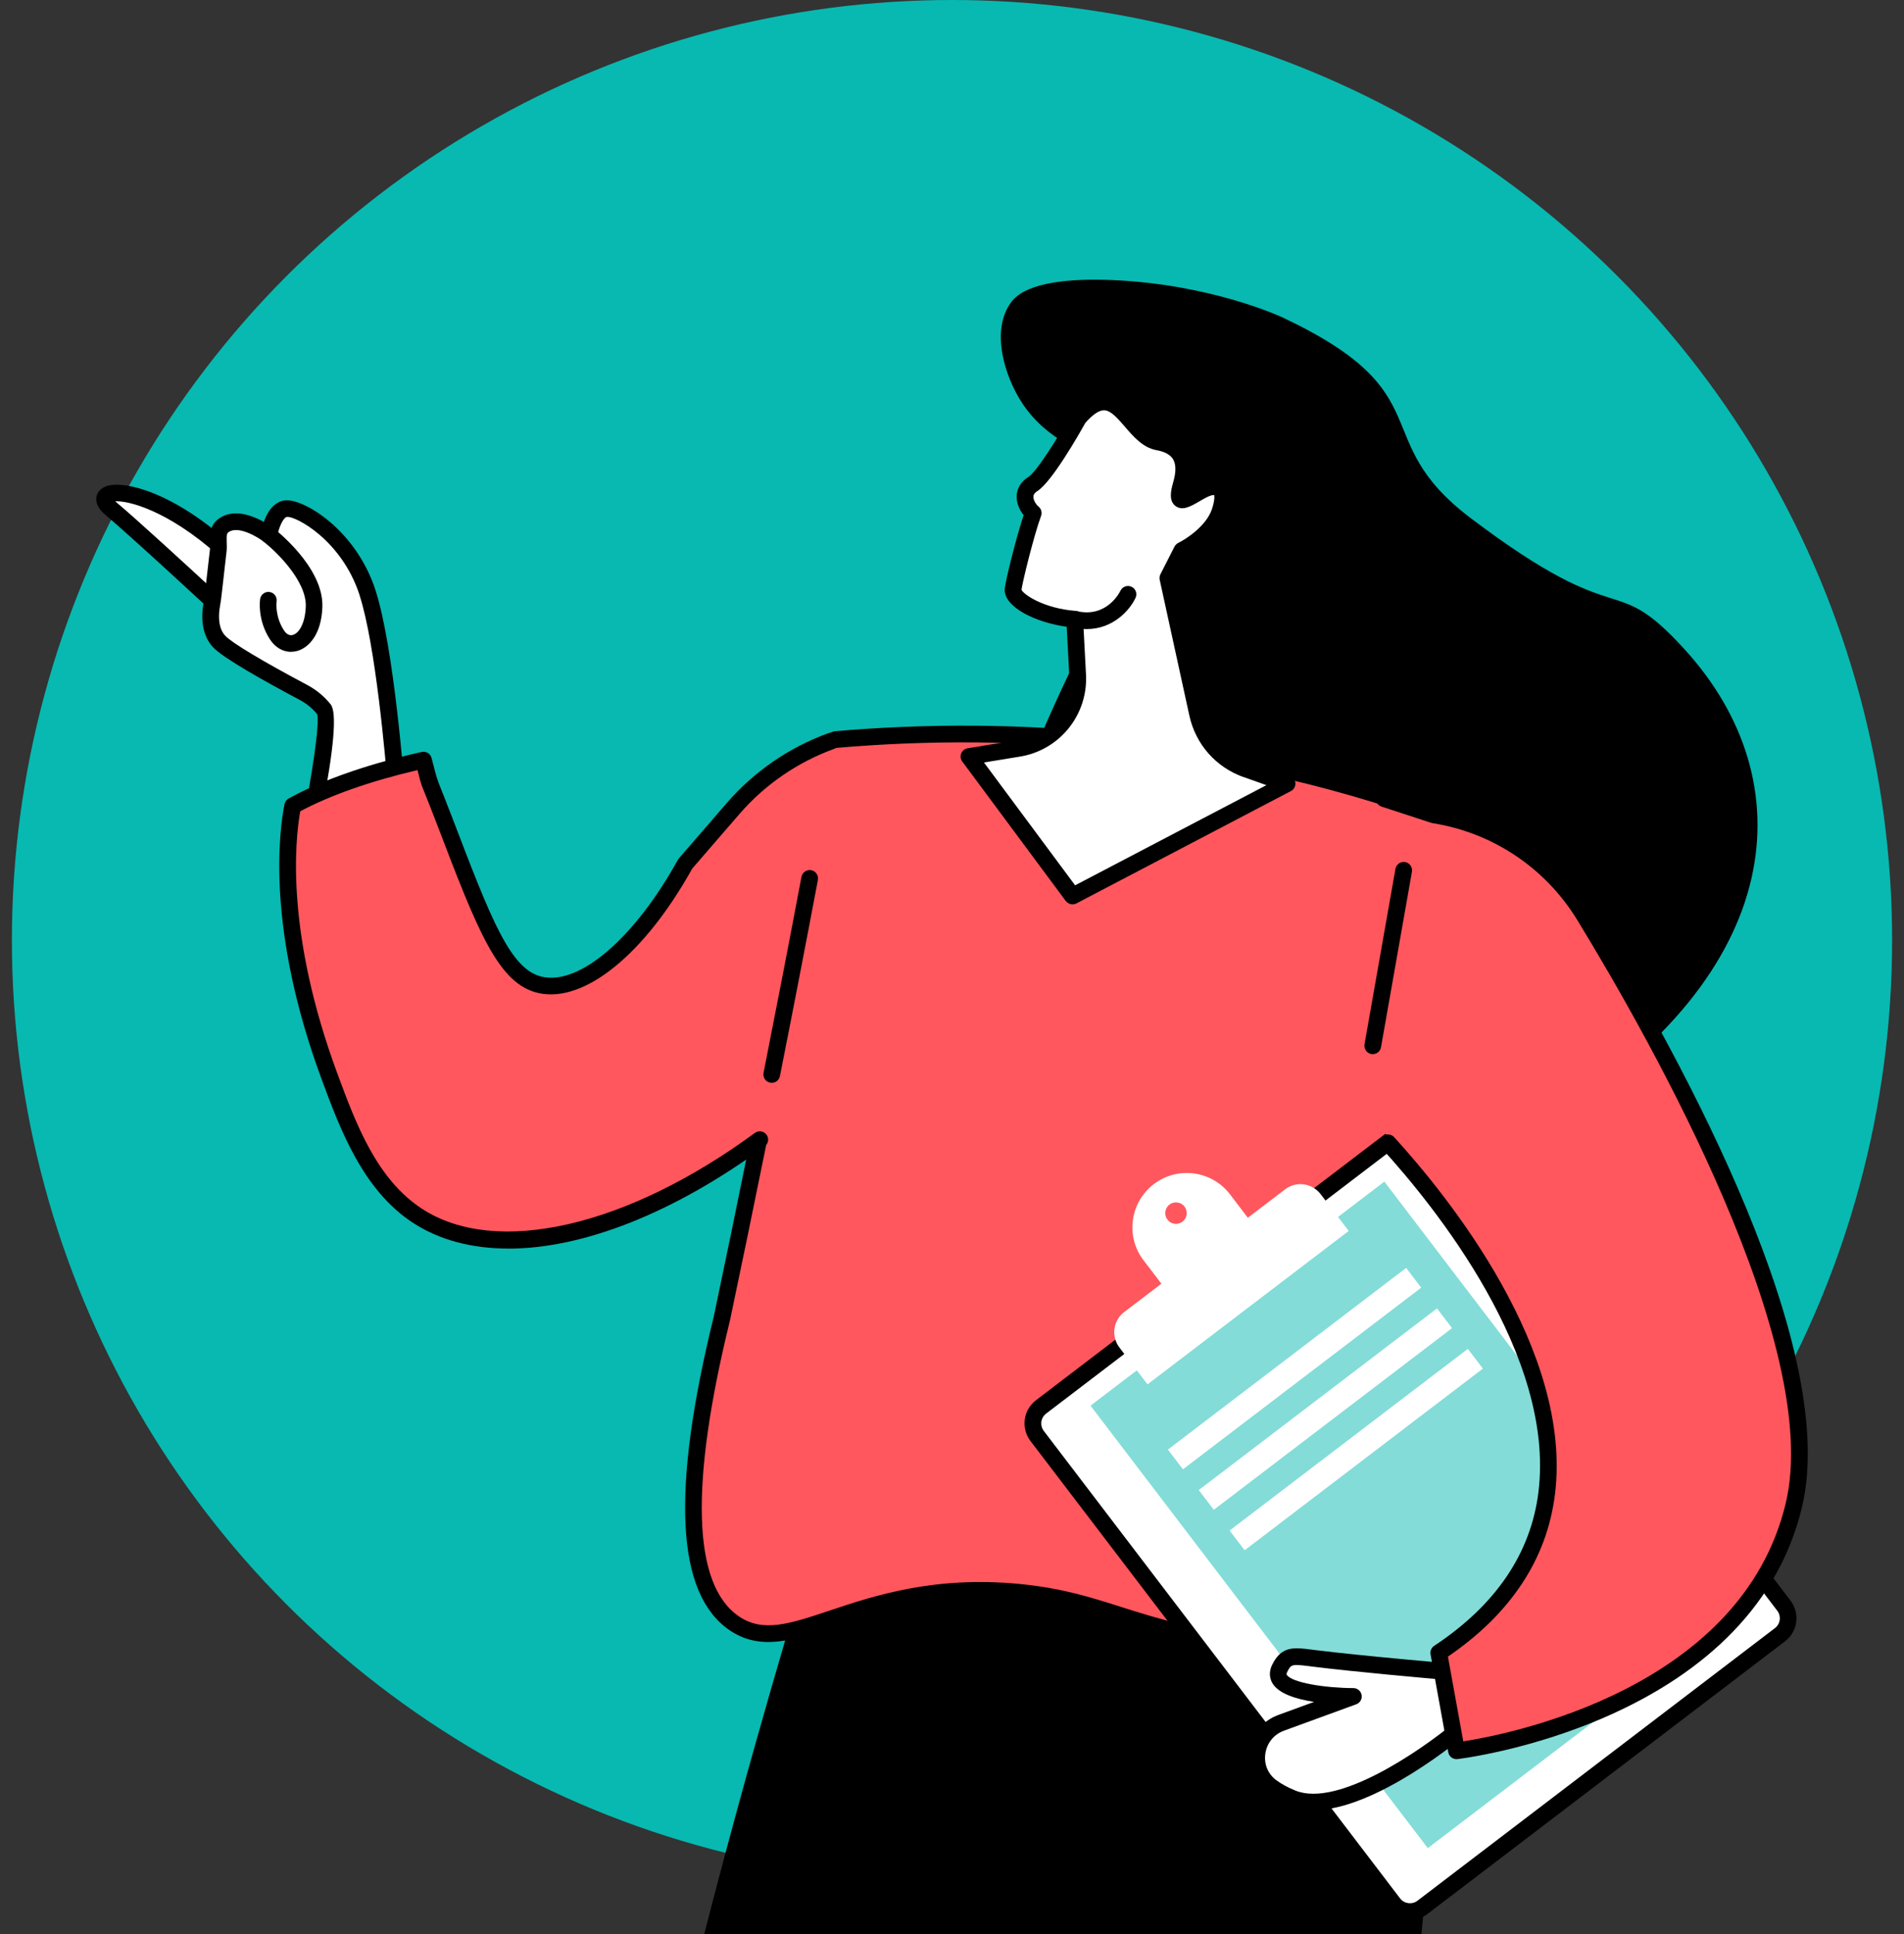 <?xml version="1.0" encoding="UTF-8"?><svg id="Layer_1" xmlns="http://www.w3.org/2000/svg" viewBox="0 0 320 325"><rect x="0" y="0" width="320" height="325" fill="#333333" stroke="none"/><defs><style>.cls-1{fill:#ff575d;}.cls-2{fill:#fff;}.cls-3{fill:#83dcd8;}.cls-4{fill:#07b9b1;}</style></defs><circle class="cls-4" cx="160" cy="158" r="158"/><path d="m184.96,77.15c-1.92-.79-8.89-2.91-13.16-9.4-3.02-4.59-5.31-12.27-1.88-16.93.86-1.16,3.66-4.31,16.93-3.76,16.81.69,28.63,6.25,28.63,6.25,27.4,12.89,13.97,20.35,31.7,33.76,26.1,19.75,23.51,8.4,35.94,22.04,20.21,22.16,17.24,54.29-22.52,79.07-26.86,16.73-64.36,7.08-83.38-13.9-31.06-34.25,30.93-87.66,7.76-97.14Z"/><path d="m96.14,557.83s-4.83-72.86,3.09-138.39c7.92-65.53,37.37-159.12,37.37-159.12,0,0,31.69-1.44,54.76,1.66,23.07,3.1,32.2-.09,32.2-.09,0,0,17.22,19.72,15.82,56.79-1.41,37.07-41.59,193.44-40.07,230.14,0,0-13.51,6.79-31.02,3.42l7.25-210.74s-15.01,43.38-22.06,73.1c-5.74,24.23-15.71,39.9-15.71,39.9,0,0,.42,56.32-12.5,103.07,0,0-15.27,4.78-29.14.26Z"/><path class="cls-1" d="m240.54,275.18c-3.76,4.21-11.37,3.46-26.44,1.8-23.54-2.59-27.58-7.91-42.79-9.4-27.11-2.67-38.26,11.84-47.96,5.17-5.9-4.06-10.78-15.61-2.02-51.27,2.84-13.5,5.64-27.14,8.37-40.92,3.76-18.97,7.33-37.73,10.7-56.27,18.84-1.64,34.86-.88,47.01.39,15.84,1.66,27.83,4.49,32.73,5.72,11.99,3.01,22.28,6.64,31.15,10.21-9,13.07-4.5,30.83-13.5,43.9.16,9.93,9.74,82.85,2.76,90.68Z"/><path class="cls-2" d="m37.08,102.18s-14.32-13.28-18.4-16.67c-4.64-3.85,5.97-5.12,19.56,7.34l-1.17,9.33Z"/><path d="m36.13,103.21c-.14-.13-14.34-13.29-18.34-16.62-1.24-1.03-1.77-2.07-1.58-3.11.16-.83.79-1.49,1.73-1.8,2.89-.96,11.22.93,21.26,10.13l.53.49-1.6,12.77-2.01-1.86Zm-16.77-18.97c.06.06.14.12.22.19,3.18,2.64,12.35,11.07,16.45,14.86l.74-5.89c-8.61-7.7-15.26-9.29-17.4-9.16Z"/><path class="cls-2" d="m35.88,99.49c-.08.73-.18,1.47-.31,2.2-.22,1.23-.52,4.21,1.26,6.1,1.74,1.85,10.16,6.43,14.14,8.54,1.36.72,2.55,1.71,3.51,2.91,1.33,1.66-2.28,19.26-2.28,19.26l14.46-5.17s-1.73-24.02-4.91-33.78c-3.17-9.76-11.56-14.39-13.72-14.09-2.17.3-2.83,4.46-2.83,4.46,0,0-4.7-3.62-7.55-1.69-1.49,1.02-.77,2.74-1,4.4l-.78,6.85Z"/><path d="m50.84,138.22c1.55-7.57,2.91-16.58,2.47-18.2-.83-1.01-1.83-1.83-3-2.44-5.65-3-12.76-6.96-14.5-8.81-2.23-2.36-1.88-5.9-1.62-7.31.13-.7.22-1.43.29-2.11l.79-6.89c.05-.38.04-.81.02-1.27-.04-1.25-.1-2.96,1.58-4.1,2.44-1.66,5.55-.46,7.47.61.54-1.53,1.59-3.35,3.5-3.61,3.02-.42,11.93,4.82,15.25,15.04,3.19,9.81,4.9,33.13,4.97,34.11l.08,1.06-17.81,6.37.5-2.44Zm9.59-38.23c-3.02-9.27-10.77-13.29-12.2-13.13-.63.09-1.4,1.84-1.64,3.29l-.37,2.32-1.87-1.43c-1.01-.78-4.27-2.75-5.9-1.64-.34.23-.39.5-.35,1.69.02.53.04,1.13-.04,1.72l-.78,6.85c-.08.73-.18,1.51-.32,2.29-.18.99-.45,3.46.9,4.89,1.12,1.19,6.27,4.28,13.77,8.26,1.54.82,2.87,1.92,3.95,3.27,1.07,1.34.56,7.39-1.51,17.98l11.11-3.97c-.38-4.74-2.05-24.05-4.76-32.39Z"/><path d="m48.9,109.53c.35,0,.7-.05,1.05-.14,1.93-.54,4.06-2.75,4.23-7.36.26-6.78-8.07-13.17-8.42-13.44-.62-.47-1.5-.35-1.96.27-.47.62-.35,1.5.27,1.97,2.09,1.59,7.49,6.69,7.32,11.1-.11,2.91-1.17,4.49-2.18,4.77-.73.2-1.24-.39-1.48-.76-1.57-2.4-1.25-4.84-1.24-4.86.12-.77-.41-1.48-1.17-1.6-.76-.12-1.48.41-1.6,1.17-.02.14-.51,3.5,1.67,6.82.87,1.33,2.16,2.07,3.53,2.07Z"/><path class="cls-1" d="m71.18,127.74c-7.49,1.66-15.79,4.25-21.97,7.68-1.84,9.15-1.29,25.29,6.18,45.47,3.1,8.37,6.75,18.22,14.87,23.47,15.54,10.03,43.94.93,69.43-22.78.24-19.1.49-38.2.73-57.3-6.65,2.26-12.59,6.26-17.19,11.58l-8.05,9.3c-7.22,13.04-16.91,22-24.35,20.36-6.08-1.34-9.4-10.03-16.05-27.42-3.43-8.97-2.12-4.79-3.59-10.35Z"/><path d="m230.28,279.7c5.31,0,8.92-.91,11.31-3.59,5.25-5.88,2.39-40.35-.99-75.14-.72-7.45-1.3-13.42-1.4-16.06,4.47-6.72,5.62-14.57,6.72-22.16,1.13-7.76,2.2-15.09,6.52-21.36.24-.35.31-.79.19-1.2-.12-.41-.42-.74-.82-.9-10.72-4.31-20.96-7.67-31.33-10.27-10.31-2.58-21.69-4.57-32.92-5.75-15.58-1.63-31.49-1.76-47.27-.39-.77.07-1.34.75-1.28,1.52.07.77.76,1.34,1.52,1.28,15.61-1.36,31.34-1.23,46.74.39,11.1,1.16,22.35,3.13,32.53,5.68,9.73,2.44,19.36,5.56,29.39,9.52-3.9,6.47-4.99,13.89-6.04,21.08-1.13,7.76-2.2,15.09-6.52,21.36-.17.24-.25.53-.25.82.04,2.47.62,8.45,1.42,16.72,2.13,21.92,6.56,67.54,1.69,73-3.21,3.6-10.45,2.97-25.24,1.34-12.75-1.41-19.73-3.62-25.89-5.58-5.08-1.61-9.88-3.14-16.91-3.83-14.43-1.42-24.59,1.98-32.01,4.46-6.76,2.26-11.22,3.75-15.29.95-7.76-5.34-8.25-22.09-1.45-49.78,2.05-9.73,4.07-19.53,6.02-29.16.15-.76-.34-1.5-1.1-1.65-.75-.15-1.5.34-1.65,1.1-1.94,9.62-3.96,19.41-6,29.09-7.2,29.31-6.35,46.56,2.6,52.72,5.22,3.59,10.76,1.74,17.77-.6,7.58-2.54,17.02-5.69,30.85-4.33,6.73.66,11.18,2.08,16.34,3.71,6.28,1.99,13.41,4.26,26.43,5.69,6.7.74,12.06,1.33,16.33,1.33Z"/><path d="m129.71,181.96c.66,0,1.24-.46,1.37-1.13,2.17-10.93,4.32-22.02,6.38-32.96.14-.76-.36-1.5-1.12-1.64-.76-.14-1.5.36-1.64,1.12-2.06,10.93-4.21,22.01-6.37,32.93-.15.76.34,1.5,1.1,1.65.09.02.18.03.27.03Z"/><path d="m85.45,209.82c12.48,0,27.74-5.92,43.08-17.18.62-.46.76-1.34.3-1.96-.46-.63-1.34-.76-1.96-.3-21.52,15.79-43.45,20.81-55.86,12.8-7.73-4.99-11.23-14.44-14.31-22.78-8.68-23.45-7.14-39-6.24-44.07,5-2.68,11.93-5.11,19.71-6.92.08.32.15.59.21.82.38,1.49.4,1.54.99,3,.37.92.98,2.44,2.1,5.36,6.82,17.83,10.24,26.78,17.06,28.29,7.68,1.69,17.8-6.51,25.81-20.92l7.95-9.19c4.28-4.94,9.79-8.72,15.93-10.94.73-.26,1.11-1.07.84-1.8-.26-.73-1.07-1.11-1.8-.84-6.6,2.38-12.51,6.44-17.1,11.74l-8.05,9.3c-.06.07-.12.15-.17.24-7.29,13.17-16.48,21.07-22.82,19.67-5.34-1.18-8.58-9.65-15.04-26.55-1.13-2.95-1.75-4.48-2.12-5.41q-.53-1.32-.87-2.65c-.13-.5-.3-1.18-.56-2.16-.19-.73-.92-1.17-1.66-1.01-5.14,1.14-14.87,3.67-22.35,7.82-.36.2-.61.55-.7.95-.9,4.47-3.1,21.01,6.24,46.24,3.08,8.32,6.91,18.66,15.42,24.16,4.45,2.88,9.88,4.28,15.96,4.28Z"/><path class="cls-2" d="m171.17,125.76c5.97-.98,10.25-6.29,9.93-12.33l-.49-9.38c-5.66-.44-10.37-3.14-10.36-4.93,0-.87,2.09-9.39,3.38-12.92-1.1-.89-2.43-3.35-.07-4.86,2.36-1.51,7.67-11.09,7.67-11.09,6.55-7.61,8.44,3.12,13.33,4.01,3.39.62,5.22,2.68,3.95,7.11-1.28,4.43,1.15,2.21,3.65.94,2.49-1.26,4.19-.28,2.82,3.74-1.37,4.03-6.35,6.44-6.35,6.44l-2.36,4.64,4.98,22.8c.94,4.31,4.04,7.83,8.19,9.31l6.86,2.45-36.05,18.88-17.41-23.46,8.33-1.36Z"/><path d="m179.13,151.42l-17.41-23.46c-.29-.39-.36-.91-.17-1.36.18-.45.59-.78,1.07-.86l8.33-1.36c5.27-.86,9.03-5.53,8.76-10.87l-.43-8.19c-5.17-.7-10.45-3.25-10.42-6.21,0-1.12,1.93-8.79,3.18-12.55-.7-.86-1.24-2.06-1.17-3.29.05-.88.43-2.14,1.96-3.11,1.42-.91,5.06-6.74,7.2-10.59.05-.08.1-.16.16-.24,1.85-2.15,3.6-3.2,5.35-3.2h0c2.42,0,4.06,1.9,5.65,3.75,1.17,1.36,2.39,2.77,3.65,3,2.21.4,3.78,1.34,4.68,2.79.96,1.55,1.08,3.6.36,6.08-.03.1-.05.19-.08.27.12-.07.24-.14.35-.2.45-.26.92-.53,1.39-.77,2.37-1.2,3.73-.52,4.33,0,1.18,1.02,1.33,2.86.45,5.45-1.3,3.83-5.29,6.29-6.63,7.03l-1.93,3.79,4.87,22.31c.84,3.86,3.57,6.96,7.29,8.29l6.86,2.45c.53.19.89.67.93,1.22.04.56-.25,1.08-.75,1.34l-36.05,18.88c-.21.11-.43.16-.65.16-.43,0-.85-.2-1.13-.57Zm29.85-20.84c-4.64-1.66-8.04-5.52-9.09-10.34l-4.98-22.8c-.07-.32-.03-.65.12-.94l2.36-4.64c.14-.27.36-.49.64-.63,1.24-.6,4.67-2.79,5.64-5.63.61-1.79.37-2.38.4-2.4-.1-.03-.52-.02-1.26.36-.43.22-.85.46-1.25.7-1.47.85-2.86,1.65-4.02.75-1.09-.85-.81-2.44-.35-4.03.49-1.69.47-2.98-.05-3.83-.46-.75-1.4-1.26-2.8-1.51-2.25-.41-3.86-2.28-5.28-3.93-1.23-1.43-2.39-2.77-3.52-2.77-.83,0-1.91.73-3.13,2.12-1.07,1.92-5.6,9.89-8.07,11.47-.63.4-.65.77-.66.91-.03.58.42,1.32.86,1.68.46.38.64,1.01.43,1.57-1.24,3.38-3.15,11.23-3.29,12.41.31.79,3.74,3.14,9.06,3.55.7.05,1.26.62,1.29,1.33l.49,9.38c.35,6.76-4.42,12.69-11.1,13.78l-6.05.99,15.32,20.64,32.15-16.83-3.84-1.37Z"/><path d="m182.65,105.71c4.48,0,7.27-3.25,8.2-5.25.33-.7.02-1.54-.68-1.86-.7-.33-1.53-.02-1.86.67-.1.21-2.28,4.63-7.37,3.42-.76-.18-1.51.29-1.69,1.04-.18.75.29,1.51,1.04,1.69.83.2,1.62.29,2.36.29Z"/><path class="cls-2" d="m199.29,202.69h75.55c1.92,0,3.48,1.56,3.48,3.48v98.77c0,1.92-1.56,3.48-3.48,3.48h-75.55c-1.92,0-3.48-1.56-3.48-3.48v-98.77c0-1.92,1.56-3.48,3.48-3.48Z" transform="translate(-106.4 196.04) rotate(-37.32)"/><path d="m233.07,320.7l-59.88-78.55c-.79-1.04-1.13-2.32-.96-3.62.17-1.29.84-2.44,1.88-3.23l60.08-45.81c2.14-1.63,5.21-1.22,6.85.92l59.88,78.55c.79,1.04,1.13,2.32.96,3.62s-.84,2.44-1.88,3.23l-60.08,45.81c-.88.67-1.92,1-2.96,1-1.47,0-2.93-.66-3.89-1.92Zm2.83-128.97l-60.08,45.81c-.44.34-.73.83-.8,1.38-.07.55.07,1.1.41,1.54l59.88,78.55c.7.91,2,1.09,2.92.39l60.08-45.81c.44-.34.73-.83.8-1.38.07-.55-.07-1.1-.41-1.54l-59.88-78.55c-.41-.54-1.03-.82-1.66-.82-.44,0-.88.14-1.26.42Z"/><rect class="cls-3" x="205.26" y="207.82" width="62.1" height="93.5" transform="translate(-105.95 195.38) rotate(-37.32)"/><path class="cls-2" d="m188.94,220.48l27.04-20.62c1.87-1.43,4.54-1.06,5.97.8l4.72,6.19-33.81,25.78-4.72-6.19c-1.43-1.87-1.06-4.54.8-5.97Z"/><path class="cls-2" d="m192.2,211.79l5.54,7.27,14.53-11.08-5.54-7.27c-3.06-4.01-8.79-4.79-12.81-1.73-4.01,3.06-4.79,8.79-1.73,12.81Zm4.01-6.84c-.6-.79-.45-1.93.34-2.53.79-.6,1.93-.45,2.53.34.6.79.45,1.93-.34,2.53-.79.6-1.93.45-2.53-.34Z"/><rect class="cls-2" x="192.38" y="227.89" width="50.35" height="4.17" transform="translate(530.01 280.98) rotate(142.68)"/><rect class="cls-2" x="197.57" y="234.7" width="50.35" height="4.17" transform="translate(543.45 290.05) rotate(142.68)"/><rect class="cls-2" x="202.76" y="241.51" width="50.35" height="4.17" transform="translate(556.89 299.12) rotate(142.68)"/><path class="cls-2" d="m245.66,290.27s-18.67,15.9-28.47,11.92c-1.43-.58-2.58-1.22-3.5-1.9-3.96-2.91-3-9.09,1.62-10.78l12.15-4.44s-14.69-.03-12.38-4.71c1.19-2.41,2.41-2.1,5.69-1.69,8.49,1.06,24.33,2.4,24.33,2.4l.56,9.2Z"/><path d="m216.67,303.49c-1.46-.59-2.74-1.29-3.8-2.07-2.26-1.66-3.38-4.32-2.98-7.12.4-2.8,2.29-5.14,4.94-6.11l6.02-2.2c-2.95-.46-5.89-1.35-6.96-3.08-.59-.95-.62-2.08-.07-3.18,1.56-3.17,3.68-2.9,6.61-2.53l.52.07c8.37,1.04,24.12,2.38,24.27,2.39.69.06,1.24.62,1.28,1.31l.56,9.2c.03.44-.15.87-.49,1.15-.7.59-15.27,12.88-25.88,12.88-1.43,0-2.79-.22-4.03-.73Zm27.1-21.13c-3.87-.34-16.12-1.42-23.18-2.3l-.53-.07c-2.94-.37-3.08-.34-3.73.99-.15.31-.1.4-.06.46.82,1.32,6.45,2.22,11.19,2.23.68,0,1.26.49,1.38,1.16.12.67-.26,1.33-.9,1.56l-12.15,4.44c-1.7.62-2.87,2.07-3.13,3.87-.25,1.75.44,3.42,1.86,4.46.88.64,1.95,1.23,3.2,1.73,7.12,2.9,21.04-6.74,26.49-11.24l-.45-7.28Z"/><path class="cls-1" d="m241,135.98c10.5,1.66,19.73,7.86,25.28,16.93,14.76,24.15,41.49,72.79,35.2,99.07-8.59,35.9-56.7,41.25-56.7,41.25l-2.98-16.47c47.02-31.11-13.08-90.68-13.08-90.68l8.93-50.63,3.35.53Z"/><path d="m244.78,295.6c.05,0,.1,0,.16,0,.49-.05,49.19-5.88,57.91-42.32,6.32-26.42-19.44-74.08-35.37-100.13-5.76-9.42-15.28-15.82-26.15-17.57l-8.27-2.71c-.74-.24-1.53.16-1.77.9s.16,1.53.9,1.77l8.38,2.74c.07.02.14.04.22.05,10.1,1.6,18.96,7.53,24.3,16.28,12.64,20.68,41.35,71.62,35.03,98.01-7.48,31.26-46.55,38.81-54.19,40l-2.58-14.24c10.59-7.24,16.64-16.42,17.99-27.29,2.99-24.13-17.91-50-27.03-60-.52-.57-1.41-.61-1.98-.09-.57.52-.61,1.41-.09,1.98,8.86,9.72,29.17,34.8,26.32,57.77-1.28,10.28-7.17,18.97-17.52,25.82-.47.31-.71.87-.61,1.42l2.98,16.47c.12.67.71,1.15,1.38,1.15Z"/><path d="m230.72,177.14c.67,0,1.26-.48,1.38-1.16l5.2-29.49c.13-.76-.38-1.49-1.14-1.63-.76-.13-1.49.37-1.63,1.14l-5.2,29.49c-.13.76.38,1.49,1.14,1.63.08.01.16.02.25.02Z"/></svg>